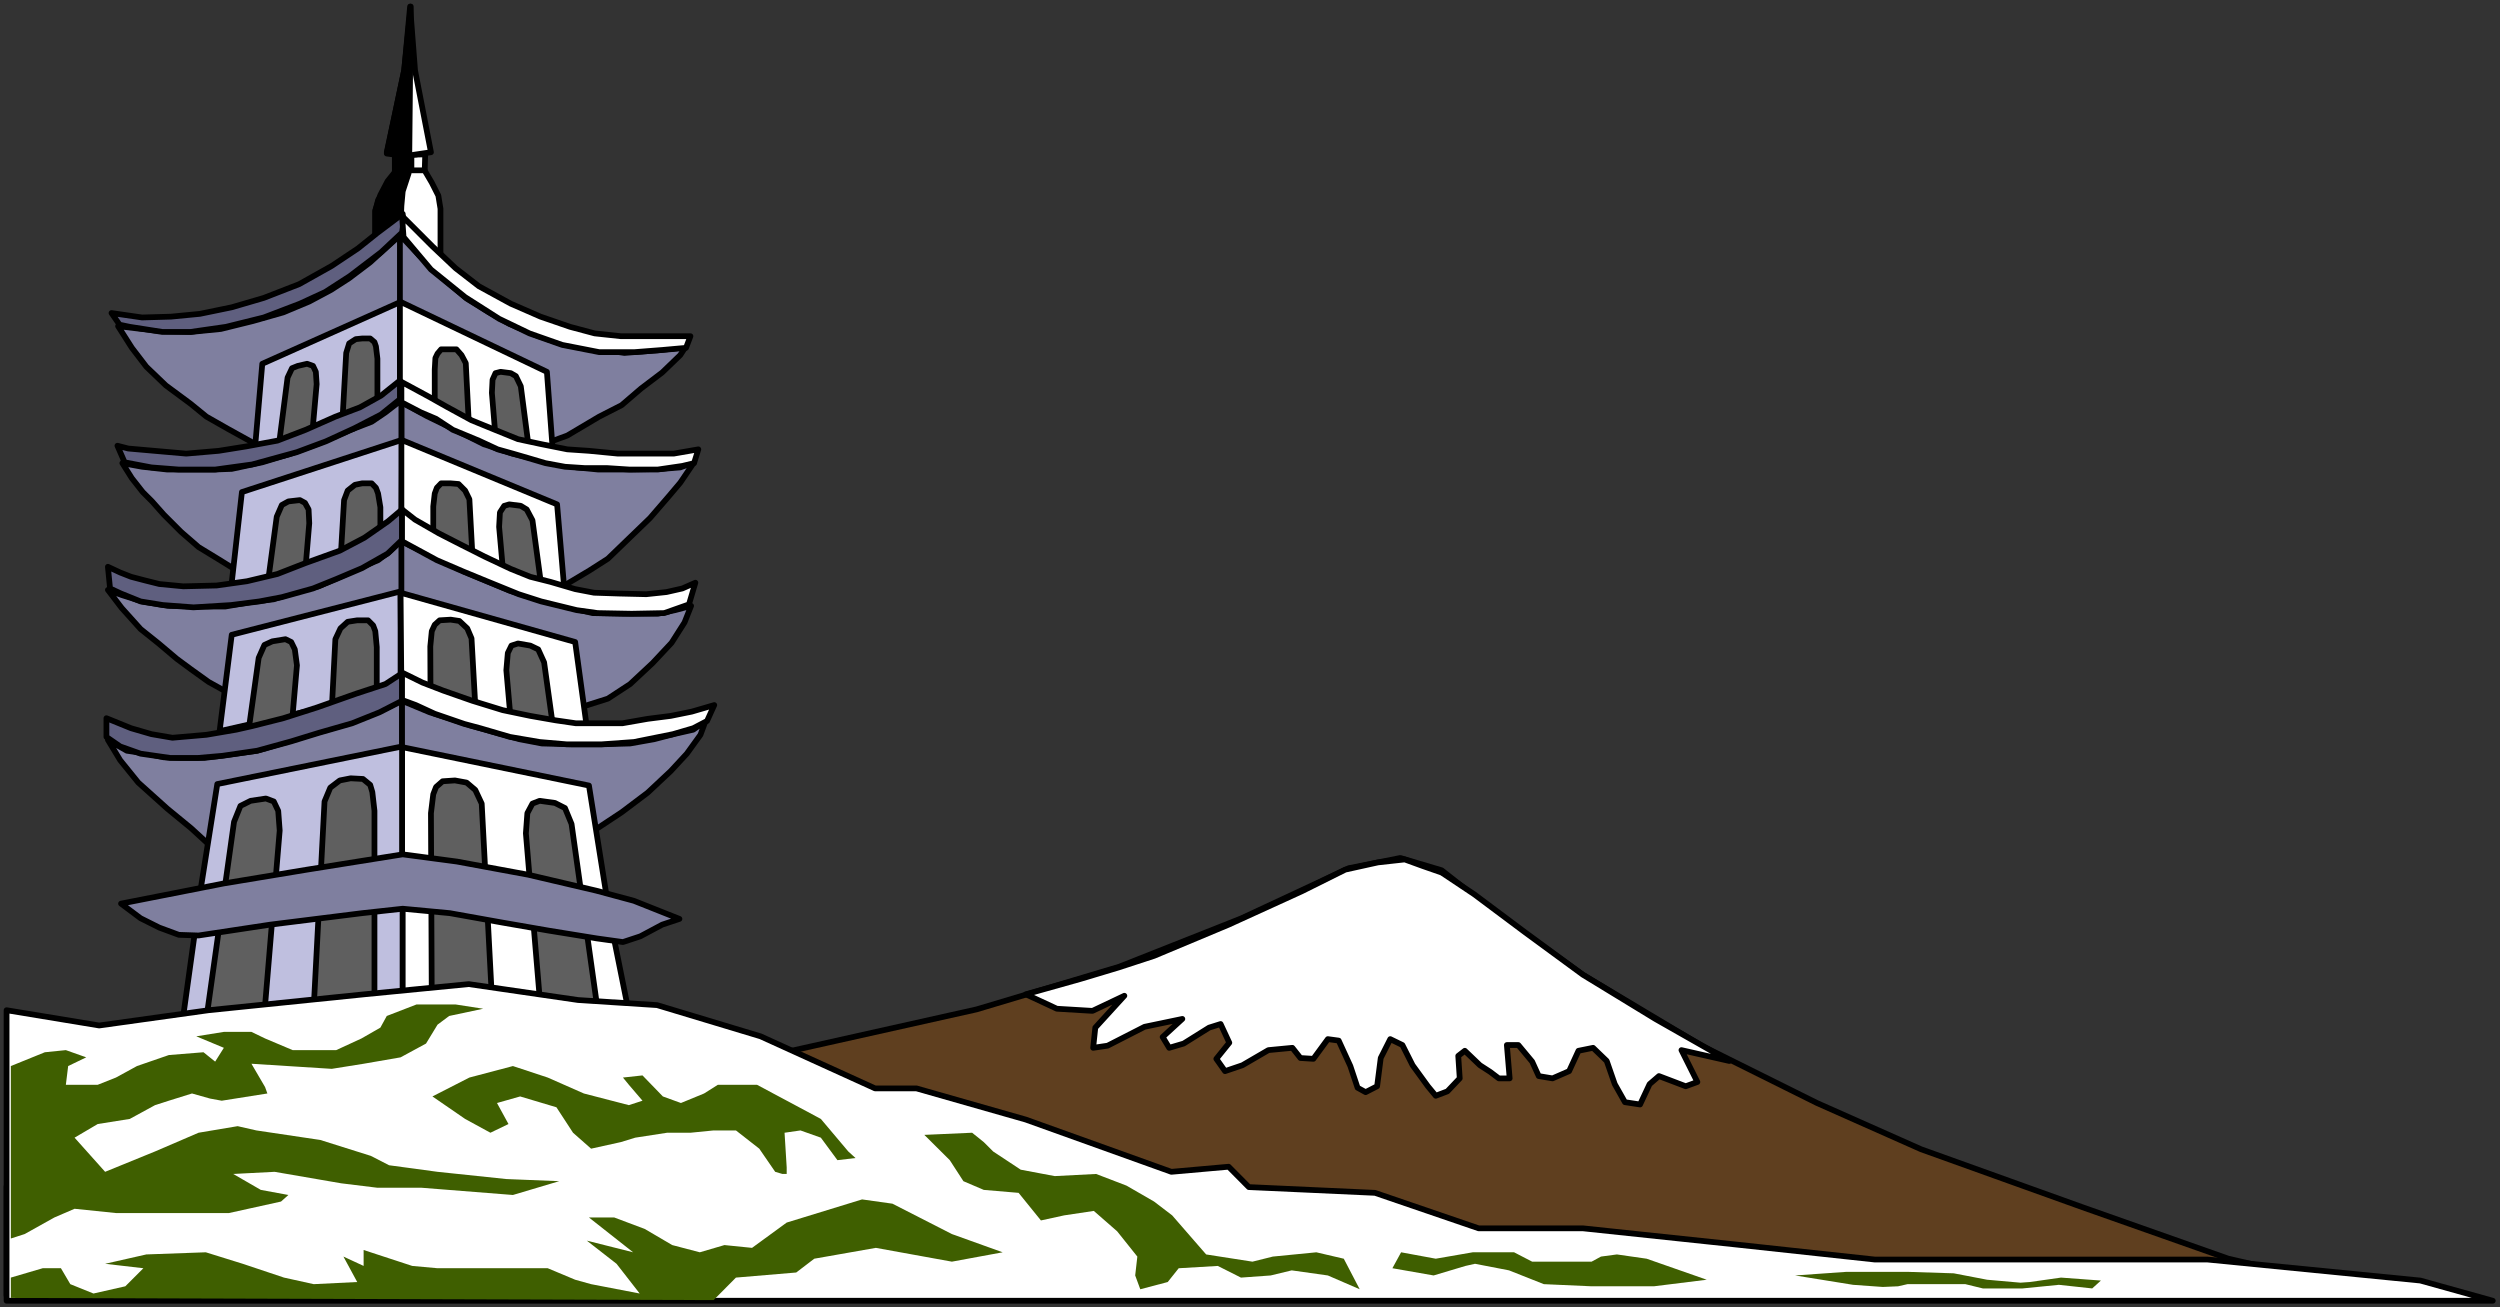 <?xml version="1.0" encoding="UTF-8" standalone="no"?>
<svg
   xmlns:ooo="http://xml.openoffice.org/svg/export"
   xmlns:dc="http://purl.org/dc/elements/1.1/"
   xmlns:cc="http://creativecommons.org/ns#"
   xmlns:rdf="http://www.w3.org/1999/02/22-rdf-syntax-ns#"
   xmlns:svg="http://www.w3.org/2000/svg"
   xmlns="http://www.w3.org/2000/svg"
   xmlns:sodipodi="http://sodipodi.sourceforge.net/DTD/sodipodi-0.dtd"
   xmlns:inkscape="http://www.inkscape.org/namespaces/inkscape"
   version="1.2"
   width="152.22mm"
   height="79.6mm"
   viewBox="0 0 15222 7960"
   preserveAspectRatio="xMidYMid"
   xml:space="preserve"
   id="svg291"
   sodipodi:docname="mntfuji.svg"
   style="fill-rule:evenodd;stroke-width:28.222;stroke-linejoin:round"
   inkscape:version="0.92.5 (2060ec1f9f, 2020-04-08)"><rect x="0" y="0" width="15222" height="7960" fill="#333333" stroke="none"/><sodipodi:namedview
   pagecolor="#ffffff"
   bordercolor="#666666"
   borderopacity="1"
   objecttolerance="10"
   gridtolerance="10"
   guidetolerance="10"
   inkscape:pageopacity="0"
   inkscape:pageshadow="2"
   inkscape:window-width="664"
   inkscape:window-height="487"
   id="namedview293"
   showgrid="false"
   inkscape:zoom="0.2102413"
   inkscape:cx="287.65984"
   inkscape:cy="150.42519"
   inkscape:window-x="0"
   inkscape:window-y="0"
   inkscape:window-maximized="0"
   inkscape:current-layer="svg291" />
 <defs
   class="ClipPathGroup"
   id="defs8">
  <clipPath
   id="presentation_clip_path"
   clipPathUnits="userSpaceOnUse">
   <rect
   x="0"
   y="0"
   width="21000"
   height="29700"
   id="rect2" />
  </clipPath>
  <clipPath
   id="presentation_clip_path_shrink"
   clipPathUnits="userSpaceOnUse">
   <rect
   x="21"
   y="29"
   width="20958"
   height="29641"
   id="rect5" />
  </clipPath>
 </defs>
 <defs
   class="TextShapeIndex"
   id="defs12">
  <g
   ooo:slide="id1"
   ooo:id-list="id3"
   id="g10" />
 </defs>
 <defs
   class="EmbeddedBulletChars"
   id="defs44">
  <g
   id="bullet-char-template-57356"
   transform="matrix(4.8828125e-4,0,0,-4.8828125e-4,0,0)">
   <path
   d="M 580,1141 1163,571 580,0 -4,571 Z"
   id="path14"
   inkscape:connector-curvature="0" />
  </g>
  <g
   id="bullet-char-template-57354"
   transform="matrix(4.8828125e-4,0,0,-4.8828125e-4,0,0)">
   <path
   d="M 8,1128 H 1137 V 0 H 8 Z"
   id="path17"
   inkscape:connector-curvature="0" />
  </g>
  <g
   id="bullet-char-template-10146"
   transform="matrix(4.8828125e-4,0,0,-4.8828125e-4,0,0)">
   <path
   d="M 174,0 602,739 174,1481 1456,739 Z M 1358,739 309,1346 659,739 Z"
   id="path20"
   inkscape:connector-curvature="0" />
  </g>
  <g
   id="bullet-char-template-10132"
   transform="matrix(4.8828125e-4,0,0,-4.8828125e-4,0,0)">
   <path
   d="M 2015,739 1276,0 H 717 l 543,543 H 174 v 393 h 1086 l -543,545 h 557 z"
   id="path23"
   inkscape:connector-curvature="0" />
  </g>
  <g
   id="bullet-char-template-10007"
   transform="matrix(4.8828125e-4,0,0,-4.8828125e-4,0,0)">
   <path
   d="m 0,-2 c -7,16 -16,29 -25,39 l 381,530 c -94,256 -141,385 -141,387 0,25 13,38 40,38 9,0 21,-2 34,-5 21,4 42,12 65,25 l 27,-13 111,-251 280,301 64,-25 24,25 c 21,-10 41,-24 62,-43 C 886,937 835,863 770,784 769,783 710,716 594,584 L 774,223 c 0,-27 -21,-55 -63,-84 l 16,-20 C 717,90 699,76 672,76 641,76 570,178 457,381 L 164,-76 c -22,-34 -53,-51 -92,-51 -42,0 -63,17 -64,51 -7,9 -10,24 -10,44 0,9 1,19 2,30 z"
   id="path26"
   inkscape:connector-curvature="0" />
  </g>
  <g
   id="bullet-char-template-10004"
   transform="matrix(4.8828125e-4,0,0,-4.8828125e-4,0,0)">
   <path
   d="M 285,-33 C 182,-33 111,30 74,156 52,228 41,333 41,471 c 0,78 14,145 41,201 34,71 87,106 158,106 53,0 88,-31 106,-94 l 23,-176 c 8,-64 28,-97 59,-98 l 735,706 c 11,11 33,17 66,17 42,0 63,-15 63,-46 V 965 c 0,-36 -10,-64 -30,-84 L 442,47 C 390,-6 338,-33 285,-33 Z"
   id="path29"
   inkscape:connector-curvature="0" />
  </g>
  <g
   id="bullet-char-template-9679"
   transform="matrix(4.8828125e-4,0,0,-4.8828125e-4,0,0)">
   <path
   d="M 813,0 C 632,0 489,54 383,161 276,268 223,411 223,592 c 0,181 53,324 160,431 106,107 249,161 430,161 179,0 323,-54 432,-161 108,-107 162,-251 162,-431 0,-180 -54,-324 -162,-431 C 1136,54 992,0 813,0 Z"
   id="path32"
   inkscape:connector-curvature="0" />
  </g>
  <g
   id="bullet-char-template-8226"
   transform="matrix(4.8828125e-4,0,0,-4.8828125e-4,0,0)">
   <path
   d="m 346,457 c -73,0 -137,26 -191,78 -54,51 -81,114 -81,188 0,73 27,136 81,188 54,52 118,78 191,78 73,0 134,-26 185,-79 51,-51 77,-114 77,-187 0,-75 -25,-137 -76,-188 -50,-52 -112,-78 -186,-78 z"
   id="path35"
   inkscape:connector-curvature="0" />
  </g>
  <g
   id="bullet-char-template-8211"
   transform="matrix(4.8828125e-4,0,0,-4.8828125e-4,0,0)">
   <path
   d="M -4,459 H 1135 V 606 H -4 Z"
   id="path38"
   inkscape:connector-curvature="0" />
  </g>
  <g
   id="bullet-char-template-61548"
   transform="matrix(4.8828125e-4,0,0,-4.8828125e-4,0,0)">
   <path
   d="m 173,740 c 0,163 58,303 173,419 116,115 255,173 419,173 163,0 302,-58 418,-173 116,-116 174,-256 174,-419 0,-163 -58,-303 -174,-418 C 1067,206 928,148 765,148 601,148 462,206 346,322 231,437 173,577 173,740 Z"
   id="path41"
   inkscape:connector-curvature="0" />
  </g>
 </defs>
 <g
   id="g49"
   transform="translate(-2889,-10870)">
  <g
   id="id2"
   class="Master_Slide">
   <g
   id="bg-id2"
   class="Background" />
   <g
   id="bo-id2"
   class="BackgroundObjects" />
  </g>
 </g>
 <g
   class="SlideGroup"
   id="g289"
   transform="translate(-2889,-10870)">
  <g
   id="g287">
   <g
   id="container-id1">
    <g
   id="id1"
   class="Slide"
   clip-path="url(#presentation_clip_path)">
     <g
   class="Page"
   id="g283">
      <g
   class="Graphic"
   id="g281">
       <g
   id="id3">
        <rect
   class="BoundingBox"
   x="2889"
   y="10870"
   width="15222"
   height="7960"
   id="rect51"
   style="fill:none;stroke:none" />
        <defs
   id="defs56">
         <clipPath
   id="clip_path_1"
   clipPathUnits="userSpaceOnUse">
          <path
   d="m 2893,10879 h 15212 v 7950 H 2893 Z"
   id="path53"
   inkscape:connector-curvature="0" />
         </clipPath>
        </defs>
        <g
   clip-path="url(#clip_path_1)"
   id="g278">
         <path
   d="m 5293,11814 185,-4 -4,132 -181,5 z"
   id="path58"
   inkscape:connector-curvature="0"
   style="fill:#ffffff;stroke:none" />
         <path
   d="m 5293,11814 185,-4 -4,132 -181,5 z"
   id="path60"
   inkscape:connector-curvature="0"
   style="fill:none;stroke:#000000;stroke-width:35;stroke-linecap:round;stroke-linejoin:round" />
         <path
   d="m 5297,11819 h 97 v 88 h -92 z"
   id="path62"
   inkscape:connector-curvature="0"
   style="fill:#000000;stroke:none" />
         <path
   d="m 5297,11819 h 97 v 88 h -92 z"
   id="path64"
   inkscape:connector-curvature="0"
   style="fill:none;stroke:#000000;stroke-width:35;stroke-linecap:round;stroke-linejoin:round" />
         <path
   d="m 5244,11797 93,26 176,-26 -97,-499 -30,-388 -36,388 z"
   id="path66"
   inkscape:connector-curvature="0"
   style="fill:#ffffff;stroke:none" />
         <path
   d="m 5244,11797 93,26 176,-26 -97,-499 -30,-388 -36,388 z"
   id="path68"
   inkscape:connector-curvature="0"
   style="fill:none;stroke:#000000;stroke-width:35;stroke-linecap:round;stroke-linejoin:round" />
         <path
   d="m 5390,10910 -40,388 -106,507 137,18 z"
   id="path70"
   inkscape:connector-curvature="0"
   style="fill:#000000;stroke:none" />
         <path
   d="m 5390,10910 -40,388 -106,507 137,18 z"
   id="path72"
   inkscape:connector-curvature="0"
   style="fill:none;stroke:#000000;stroke-width:35;stroke-linecap:round;stroke-linejoin:round" />
         <path
   d="m 5174,12476 v -326 l 31,-93 44,-84 53,-66 h 172 l 44,75 40,79 13,80 v 335 z"
   id="path74"
   inkscape:connector-curvature="0"
   style="fill:#ffffff;stroke:none" />
         <path
   d="m 5174,12476 v -326 l 31,-93 44,-84 53,-66 h 172 l 44,75 40,79 13,80 v 335 z"
   id="path76"
   inkscape:connector-curvature="0"
   style="fill:none;stroke:#000000;stroke-width:35;stroke-linecap:round;stroke-linejoin:round" />
         <path
   d="m 5377,11925 -36,110 -8,88 -5,132 v 221 h -154 v -318 l 17,-70 49,-80 66,-88 z"
   id="path78"
   inkscape:connector-curvature="0"
   style="fill:#000000;stroke:none" />
         <path
   d="m 5377,11925 -36,110 -8,88 -5,132 v 221 h -154 v -318 l 17,-70 49,-80 66,-88 z"
   id="path80"
   inkscape:connector-curvature="0"
   style="fill:none;stroke:#000000;stroke-width:35;stroke-linecap:round;stroke-linejoin:round" />
         <path
   d="m 3608,12856 84,132 88,115 119,114 150,111 97,79 132,75 168,93 119,57 168,35 163,14 437,9 v -1395 l -93,84 -97,88 -128,97 -110,71 -133,71 -158,66 -186,53 -194,48 -181,18 -194,-5 z"
   id="path82"
   inkscape:connector-curvature="0"
   style="fill:#7f7f9f;stroke:none" />
         <path
   d="m 3608,12856 84,132 88,115 119,114 150,111 97,79 132,75 168,93 119,57 168,35 163,14 437,9 v -1395 l -93,84 -97,88 -128,97 -110,71 -133,71 -158,66 -186,53 -194,48 -181,18 -194,-5 z"
   id="path84"
   inkscape:connector-curvature="0"
   style="fill:none;stroke:#000000;stroke-width:35;stroke-linecap:round;stroke-linejoin:round" />
         <path
   d="m 5324,12300 v 1390 l 225,-23 300,-35 313,-44 181,-66 194,-115 137,-70 119,-102 128,-97 110,-106 31,-48 -146,17 -225,18 -212,-31 -154,-18 -168,-57 -167,-71 -124,-70 -136,-84 -146,-124 -141,-136 z"
   id="path86"
   inkscape:connector-curvature="0"
   style="fill:#7f7f9f;stroke:none" />
         <path
   d="m 5324,12300 v 1390 l 225,-23 300,-35 313,-44 181,-66 194,-115 137,-70 119,-102 128,-97 110,-106 31,-48 -146,17 -225,18 -212,-31 -154,-18 -168,-57 -167,-71 -124,-70 -136,-84 -146,-124 -141,-136 z"
   id="path88"
   inkscape:connector-curvature="0"
   style="fill:none;stroke:#000000;stroke-width:35;stroke-linecap:round;stroke-linejoin:round" />
         <path
   d="m 4486,13085 838,-375 v 684 l -896,362 z"
   id="path90"
   inkscape:connector-curvature="0"
   style="fill:#bfbfdf;stroke:none" />
         <path
   d="m 4486,13085 838,-375 v 684 l -896,362 z"
   id="path92"
   inkscape:connector-curvature="0"
   style="fill:none;stroke:#000000;stroke-width:35;stroke-linecap:round;stroke-linejoin:round" />
         <path
   d="m 5324,12706 v 692 l 944,393 -49,-657 z"
   id="path94"
   inkscape:connector-curvature="0"
   style="fill:#ffffff;stroke:none" />
         <path
   d="m 5324,12706 v 692 l 944,393 -49,-657 z"
   id="path96"
   inkscape:connector-curvature="0"
   style="fill:none;stroke:#000000;stroke-width:35;stroke-linecap:round;stroke-linejoin:round" />
         <path
   d="m 4543,13923 97,-754 27,-57 35,-14 57,-13 36,13 17,36 5,75 -62,697 z"
   id="path98"
   inkscape:connector-curvature="0"
   style="fill:#5f5f5f;stroke:none" />
         <path
   d="m 4543,13923 97,-754 27,-57 35,-14 57,-13 36,13 17,36 5,75 -62,697 z"
   id="path100"
   inkscape:connector-curvature="0"
   style="fill:none;stroke:#000000;stroke-width:35;stroke-linecap:round;stroke-linejoin:round" />
         <path
   d="m 4953,13804 44,-785 18,-58 40,-26 39,-4 h 49 l 26,22 9,26 9,75 v 737 z"
   id="path102"
   inkscape:connector-curvature="0"
   style="fill:#5f5f5f;stroke:none" />
         <path
   d="m 4953,13804 44,-785 18,-58 40,-26 39,-4 h 49 l 26,22 9,26 9,75 v 737 z"
   id="path104"
   inkscape:connector-curvature="0"
   style="fill:none;stroke:#000000;stroke-width:35;stroke-linecap:round;stroke-linejoin:round" />
         <path
   d="m 6157,13968 -97,-746 -30,-62 -31,-18 -62,-8 -31,8 -18,40 -4,80 57,692 z"
   id="path106"
   inkscape:connector-curvature="0"
   style="fill:#5f5f5f;stroke:none" />
         <path
   d="m 6157,13968 -97,-746 -30,-62 -31,-18 -62,-8 -31,8 -18,40 -4,80 57,692 z"
   id="path108"
   inkscape:connector-curvature="0"
   style="fill:none;stroke:#000000;stroke-width:35;stroke-linecap:round;stroke-linejoin:round" />
         <path
   d="m 5765,13875 -40,-794 -26,-49 -31,-35 h -44 -49 l -22,26 -13,27 -4,70 v 733 z"
   id="path110"
   inkscape:connector-curvature="0"
   style="fill:#5f5f5f;stroke:none" />
         <path
   d="m 5765,13875 -40,-794 -26,-49 -31,-35 h -44 -49 l -22,26 -13,27 -4,70 v 733 z"
   id="path112"
   inkscape:connector-curvature="0"
   style="fill:none;stroke:#000000;stroke-width:35;stroke-linecap:round;stroke-linejoin:round" />
         <path
   d="m 5337,12286 9,-66 -5,-48 -158,119 -115,92 -159,106 -198,111 -216,84 -195,57 -194,40 -176,17 -176,5 -186,-27 49,71 62,13 198,31 h 172 l 216,-31 230,-57 220,-84 154,-71 150,-97 190,-145 z"
   id="path114"
   inkscape:connector-curvature="0"
   style="fill:#5f5f7f;stroke:none" />
         <path
   d="m 5337,12286 9,-66 -5,-48 -158,119 -115,92 -159,106 -198,111 -216,84 -195,57 -194,40 -176,17 -176,5 -186,-27 49,71 62,13 198,31 h 172 l 216,-31 230,-57 220,-84 154,-71 150,-97 190,-145 z"
   id="path116"
   inkscape:connector-curvature="0"
   style="fill:none;stroke:#000000;stroke-width:35;stroke-linecap:round;stroke-linejoin:round" />
         <path
   d="m 5663,12503 142,110 194,106 181,79 180,62 150,40 159,17 h 282 142 l -27,71 -145,13 -168,13 h -216 l -225,-44 -199,-70 -185,-89 -207,-132 -208,-168 -167,-198 -9,-128 185,185 z"
   id="path118"
   inkscape:connector-curvature="0"
   style="fill:#ffffff;stroke:none" />
         <path
   d="m 5663,12503 142,110 194,106 181,79 180,62 150,40 159,17 h 282 142 l -27,71 -145,13 -168,13 h -216 l -225,-44 -199,-70 -185,-89 -207,-132 -208,-168 -167,-198 -9,-128 185,185 z"
   id="path120"
   inkscape:connector-curvature="0"
   style="fill:none;stroke:#000000;stroke-width:35;stroke-linecap:round;stroke-linejoin:round" />
         <path
   d="m 5333,13319 154,84 172,84 176,88 173,57 167,40 225,44 132,13 h 190 l 199,-4 110,-9 84,-31 -84,124 -71,84 -114,132 -142,137 -114,110 -111,71 -163,97 -229,83 -238,53 -261,36 h -255 z"
   id="path122"
   inkscape:connector-curvature="0"
   style="fill:#7f7f9f;stroke:none" />
         <path
   d="m 5333,13319 154,84 172,84 176,88 173,57 167,40 225,44 132,13 h 190 l 199,-4 110,-9 84,-31 -84,124 -71,84 -114,132 -142,137 -114,110 -111,71 -163,97 -229,83 -238,53 -261,36 h -255 z"
   id="path124"
   inkscape:connector-curvature="0"
   style="fill:none;stroke:#000000;stroke-width:35;stroke-linecap:round;stroke-linejoin:round" />
         <path
   d="m 3634,13690 58,92 66,84 57,57 71,80 106,106 106,92 123,75 150,93 150,71 199,53 185,48 247,49 181,22 v -1306 l -97,75 -84,57 -137,53 -185,79 -168,62 -176,53 -186,40 -110,4 h -137 -145 l -154,-17 z"
   id="path126"
   inkscape:connector-curvature="0"
   style="fill:#7f7f9f;stroke:none" />
         <path
   d="m 3634,13690 58,92 66,84 57,57 71,80 106,106 106,92 123,75 150,93 150,71 199,53 185,48 247,49 181,22 v -1306 l -97,75 -84,57 -137,53 -185,79 -168,62 -176,53 -186,40 -110,4 h -137 -145 l -154,-17 z"
   id="path128"
   inkscape:connector-curvature="0"
   style="fill:none;stroke:#000000;stroke-width:35;stroke-linecap:round;stroke-linejoin:round" />
         <path
   d="m 4362,13866 -70,622 1041,-269 4,-671 z"
   id="path130"
   inkscape:connector-curvature="0"
   style="fill:#bfbfdf;stroke:none" />
         <path
   d="m 4362,13866 -70,622 1041,-269 4,-671 z"
   id="path132"
   inkscape:connector-curvature="0"
   style="fill:none;stroke:#000000;stroke-width:35;stroke-linecap:round;stroke-linejoin:round" />
         <path
   d="m 5333,13548 v 667 l 1005,397 -57,-671 z"
   id="path134"
   inkscape:connector-curvature="0"
   style="fill:#ffffff;stroke:none" />
         <path
   d="m 5333,13548 v 667 l 1005,397 -57,-671 z"
   id="path136"
   inkscape:connector-curvature="0"
   style="fill:none;stroke:#000000;stroke-width:35;stroke-linecap:round;stroke-linejoin:round" />
         <path
   d="m 5324,13187 -115,92 -128,71 -150,57 -181,80 -172,66 -189,35 -168,27 -198,17 -194,-17 -159,-14 -66,-17 44,101 163,31 167,13 h 221 l 225,-31 273,-75 177,-66 172,-79 163,-84 115,-93 z"
   id="path138"
   inkscape:connector-curvature="0"
   style="fill:#5f5f7f;stroke:none" />
         <path
   d="m 5324,13187 -115,92 -128,71 -150,57 -181,80 -172,66 -189,35 -168,27 -198,17 -194,-17 -159,-14 -66,-17 44,101 163,31 167,13 h 221 l 225,-31 273,-75 177,-66 172,-79 163,-84 115,-93 z"
   id="path140"
   inkscape:connector-curvature="0"
   style="fill:none;stroke:#000000;stroke-width:35;stroke-linecap:round;stroke-linejoin:round" />
         <path
   d="m 5333,13195 v 124 l 119,62 92,39 102,67 159,66 114,53 93,26 93,27 105,31 119,22 120,8 h 136 l 137,9 h 172 l 150,-22 71,-17 26,-84 -150,26 h -132 -102 -106 l -176,-17 -132,-9 -155,-31 -145,-31 -141,-57 -142,-58 -154,-84 -101,-57 z"
   id="path142"
   inkscape:connector-curvature="0"
   style="fill:#ffffff;stroke:none" />
         <path
   d="m 5333,13195 v 124 l 119,62 92,39 102,67 159,66 114,53 93,26 93,27 105,31 119,22 120,8 h 136 l 137,9 h 172 l 150,-22 71,-17 26,-84 -150,26 h -132 -102 -106 l -176,-17 -132,-9 -155,-31 -145,-31 -141,-57 -142,-58 -154,-84 -101,-57 z"
   id="path144"
   inkscape:connector-curvature="0"
   style="fill:none;stroke:#000000;stroke-width:35;stroke-linecap:round;stroke-linejoin:round" />
         <path
   d="m 4076,16544 -75,539 1340,-111 v -639 z"
   id="path146"
   inkscape:connector-curvature="0"
   style="fill:#bfbfdf;stroke:none" />
         <path
   d="m 4076,16544 -75,539 1340,-111 v -639 z"
   id="path148"
   inkscape:connector-curvature="0"
   style="fill:none;stroke:#000000;stroke-width:35;stroke-linecap:round;stroke-linejoin:round" />
         <path
   d="m 4459,14872 115,-856 31,-71 40,-22 70,-8 31,17 22,40 4,84 -66,790 z"
   id="path150"
   inkscape:connector-curvature="0"
   style="fill:#5f5f5f;stroke:none" />
         <path
   d="m 4459,14872 115,-856 31,-71 40,-22 70,-8 31,17 22,40 4,84 -66,790 z"
   id="path152"
   inkscape:connector-curvature="0"
   style="fill:none;stroke:#000000;stroke-width:35;stroke-linecap:round;stroke-linejoin:round" />
         <path
   d="m 4931,14815 53,-900 22,-58 44,-35 44,-9 h 58 l 26,27 13,35 14,84 v 838 z"
   id="path154"
   inkscape:connector-curvature="0"
   style="fill:#5f5f5f;stroke:none" />
         <path
   d="m 4931,14815 53,-900 22,-58 44,-35 44,-9 h 58 l 26,27 13,35 14,84 v 838 z"
   id="path156"
   inkscape:connector-curvature="0"
   style="fill:none;stroke:#000000;stroke-width:35;stroke-linecap:round;stroke-linejoin:round" />
         <path
   d="m 6246,14890 -115,-852 -35,-66 -36,-22 -70,-9 -31,9 -26,40 -5,88 71,794 z"
   id="path158"
   inkscape:connector-curvature="0"
   style="fill:#5f5f5f;stroke:none" />
         <path
   d="m 6246,14890 -115,-852 -35,-66 -36,-22 -70,-9 -31,9 -26,40 -5,88 71,794 z"
   id="path160"
   inkscape:connector-curvature="0"
   style="fill:none;stroke:#000000;stroke-width:35;stroke-linecap:round;stroke-linejoin:round" />
         <path
   d="m 5796,14815 -49,-905 -26,-53 -40,-40 -48,-4 h -58 l -26,27 -13,35 -9,79 v 834 z"
   id="path162"
   inkscape:connector-curvature="0"
   style="fill:#5f5f5f;stroke:none" />
         <path
   d="m 5796,14815 -49,-905 -26,-53 -40,-40 -48,-4 h -58 l -26,27 -13,35 -9,79 v 834 z"
   id="path164"
   inkscape:connector-curvature="0"
   style="fill:none;stroke:#000000;stroke-width:35;stroke-linecap:round;stroke-linejoin:round" />
         <path
   d="m 5341,16346 v 626 l 1390,128 -102,-507 z"
   id="path166"
   inkscape:connector-curvature="0"
   style="fill:#ffffff;stroke:none" />
         <path
   d="m 5341,16346 v 626 l 1390,128 -102,-507 z"
   id="path168"
   inkscape:connector-curvature="0"
   style="fill:none;stroke:#000000;stroke-width:35;stroke-linecap:round;stroke-linejoin:round" />
         <path
   d="m 3546,14462 84,110 115,128 110,88 110,93 84,62 110,79 128,71 168,97 256,66 247,48 308,27 71,-4 v -1170 l -75,71 -71,53 -105,44 -115,53 -141,62 -141,35 -133,44 -145,18 -150,26 h -155 l -194,-4 -158,-27 -124,-39 z"
   id="path170"
   inkscape:connector-curvature="0"
   style="fill:#7f7f9f;stroke:none" />
         <path
   d="m 3546,14462 84,110 115,128 110,88 110,93 84,62 110,79 128,71 168,97 256,66 247,48 308,27 71,-4 v -1170 l -75,71 -71,53 -105,44 -115,53 -141,62 -141,35 -133,44 -145,18 -150,26 h -155 l -194,-4 -158,-27 -124,-39 z"
   id="path172"
   inkscape:connector-curvature="0"
   style="fill:none;stroke:#000000;stroke-width:35;stroke-linecap:round;stroke-linejoin:round" />
         <path
   d="m 5333,14166 v 1165 h 97 l 229,-13 362,-44 278,-58 291,-92 136,-89 137,-128 115,-123 79,-124 40,-101 -97,26 -106,22 h -203 l -194,-4 -168,-40 -158,-40 -181,-57 -274,-115 -255,-123 z"
   id="path174"
   inkscape:connector-curvature="0"
   style="fill:#7f7f9f;stroke:none" />
         <path
   d="m 5333,14166 v 1165 h 97 l 229,-13 362,-44 278,-58 291,-92 136,-89 137,-128 115,-123 79,-124 40,-101 -97,26 -106,22 h -203 l -194,-4 -168,-40 -158,-40 -181,-57 -274,-115 -255,-123 z"
   id="path176"
   inkscape:connector-curvature="0"
   style="fill:none;stroke:#000000;stroke-width:35;stroke-linecap:round;stroke-linejoin:round" />
         <path
   d="m 3546,14321 75,35 66,26 84,22 88,22 146,14 203,-5 185,-26 185,-44 172,-67 208,-75 150,-79 145,-101 84,-71 v 185 l -88,84 -155,88 -158,67 -141,57 -190,53 -137,26 -172,22 -229,14 -186,-14 -136,-22 -119,-48 -67,-31 z"
   id="path178"
   inkscape:connector-curvature="0"
   style="fill:#5f5f7f;stroke:none" />
         <path
   d="m 3546,14321 75,35 66,26 84,22 88,22 146,14 203,-5 185,-26 185,-44 172,-67 208,-75 150,-79 145,-101 84,-71 v 185 l -88,84 -155,88 -158,67 -141,57 -190,53 -137,26 -172,22 -229,14 -186,-14 -136,-22 -119,-48 -67,-31 z"
   id="path180"
   inkscape:connector-curvature="0"
   style="fill:none;stroke:#000000;stroke-width:35;stroke-linecap:round;stroke-linejoin:round" />
         <path
   d="m 5337,13972 79,62 146,84 137,70 141,71 159,75 119,48 123,31 150,44 115,22 150,5 168,4 123,-13 97,-22 79,-35 -39,132 -150,53 -199,4 -207,-4 -128,-18 -216,-53 -137,-44 -194,-79 -141,-58 -163,-70 -212,-115 z"
   id="path182"
   inkscape:connector-curvature="0"
   style="fill:#ffffff;stroke:none" />
         <path
   d="m 5337,13972 79,62 146,84 137,70 141,71 159,75 119,48 123,31 150,44 115,22 150,5 168,4 123,-13 97,-22 79,-35 -39,132 -150,53 -199,4 -207,-4 -128,-18 -216,-53 -137,-44 -194,-79 -141,-58 -163,-70 -212,-115 z"
   id="path184"
   inkscape:connector-curvature="0"
   style="fill:none;stroke:#000000;stroke-width:35;stroke-linecap:round;stroke-linejoin:round" />
         <path
   d="m 4300,14735 -74,587 1102,-251 v -600 z"
   id="path186"
   inkscape:connector-curvature="0"
   style="fill:#bfbfdf;stroke:none" />
         <path
   d="m 4300,14735 -74,587 1102,-251 v -600 z"
   id="path188"
   inkscape:connector-curvature="0"
   style="fill:none;stroke:#000000;stroke-width:35;stroke-linecap:round;stroke-linejoin:round" />
         <path
   d="m 5328,14479 5,592 1142,322 -84,-614 z"
   id="path190"
   inkscape:connector-curvature="0"
   style="fill:#ffffff;stroke:none" />
         <path
   d="m 5328,14479 5,592 1142,322 -84,-614 z"
   id="path192"
   inkscape:connector-curvature="0"
   style="fill:none;stroke:#000000;stroke-width:35;stroke-linecap:round;stroke-linejoin:round" />
         <path
   d="m 4327,15860 137,-984 35,-79 48,-22 80,-13 35,17 22,45 13,97 -79,909 z"
   id="path194"
   inkscape:connector-curvature="0"
   style="fill:#5f5f5f;stroke:none" />
         <path
   d="m 4327,15860 137,-984 35,-79 48,-22 80,-13 35,17 22,45 13,97 -79,909 z"
   id="path196"
   inkscape:connector-curvature="0"
   style="fill:none;stroke:#000000;stroke-width:35;stroke-linecap:round;stroke-linejoin:round" />
         <path
   d="m 4878,15794 53,-1032 31,-66 44,-40 58,-9 h 66 l 31,31 13,35 9,97 v 967 z"
   id="path198"
   inkscape:connector-curvature="0"
   style="fill:#5f5f5f;stroke:none" />
         <path
   d="m 4878,15794 53,-1032 31,-66 44,-40 58,-9 h 66 l 31,31 13,35 9,97 v 967 z"
   id="path200"
   inkscape:connector-curvature="0"
   style="fill:none;stroke:#000000;stroke-width:35;stroke-linecap:round;stroke-linejoin:round" />
         <path
   d="m 6338,15883 -136,-980 -36,-79 -48,-23 -75,-13 -40,13 -22,45 -9,105 80,909 z"
   id="path202"
   inkscape:connector-curvature="0"
   style="fill:#5f5f5f;stroke:none" />
         <path
   d="m 6338,15883 -136,-980 -36,-79 -48,-23 -75,-13 -40,13 -22,45 -9,105 80,909 z"
   id="path204"
   inkscape:connector-curvature="0"
   style="fill:none;stroke:#000000;stroke-width:35;stroke-linecap:round;stroke-linejoin:round" />
         <path
   d="m 5818,15794 -58,-1037 -26,-61 -48,-45 -53,-8 -67,4 -30,27 -18,39 -9,93 4,953 z"
   id="path206"
   inkscape:connector-curvature="0"
   style="fill:#5f5f5f;stroke:none" />
         <path
   d="m 5818,15794 -58,-1037 -26,-61 -48,-45 -53,-8 -67,4 -30,27 -18,39 -9,93 4,953 z"
   id="path208"
   inkscape:connector-curvature="0"
   style="fill:none;stroke:#000000;stroke-width:35;stroke-linecap:round;stroke-linejoin:round" />
         <path
   d="m 3546,15375 75,124 110,136 177,159 145,119 111,102 211,141 181,71 274,35 h 313 l 194,-13 v -1117 l -75,40 -132,57 -159,58 -181,53 -185,57 -150,44 -128,18 -93,13 -101,13 h -137 l -110,-4 -102,-22 -123,-18 z"
   id="path210"
   inkscape:connector-curvature="0"
   style="fill:#7f7f9f;stroke:none" />
         <path
   d="m 3546,15375 75,124 110,136 177,159 145,119 111,102 211,141 181,71 274,35 h 313 l 194,-13 v -1117 l -75,40 -132,57 -159,58 -181,53 -185,57 -150,44 -128,18 -93,13 -101,13 h -137 l -110,-4 -102,-22 -123,-18 z"
   id="path212"
   inkscape:connector-curvature="0"
   style="fill:none;stroke:#000000;stroke-width:35;stroke-linecap:round;stroke-linejoin:round" />
         <path
   d="m 5337,15137 v 1125 h 128 l 168,-22 167,-40 190,-57 181,-62 154,-71 181,-83 168,-111 158,-119 141,-132 98,-106 83,-115 31,-84 -75,53 -119,27 -119,31 -146,26 -172,5 h -185 l -181,-5 -136,-26 -190,-53 -97,-27 -132,-44 -128,-40 z"
   id="path214"
   inkscape:connector-curvature="0"
   style="fill:#7f7f9f;stroke:none" />
         <path
   d="m 5337,15137 v 1125 h 128 l 168,-22 167,-40 190,-57 181,-62 154,-71 181,-83 168,-111 158,-119 141,-132 98,-106 83,-115 31,-84 -75,53 -119,27 -119,31 -146,26 -172,5 h -185 l -181,-5 -136,-26 -190,-53 -97,-27 -132,-44 -128,-40 z"
   id="path216"
   inkscape:connector-curvature="0"
   style="fill:none;stroke:#000000;stroke-width:35;stroke-linecap:round;stroke-linejoin:round" />
         <path
   d="m 3537,15243 150,61 124,36 128,22 207,-18 181,-31 97,-22 190,-48 207,-66 238,-84 177,-58 101,-66 v 168 l -137,70 -167,67 -199,57 -172,53 -207,57 -212,31 -150,13 h -167 l -181,-26 -124,-44 -84,-58 z"
   id="path218"
   inkscape:connector-curvature="0"
   style="fill:#5f5f7f;stroke:none" />
         <path
   d="m 3537,15243 150,61 124,36 128,22 207,-18 181,-31 97,-22 190,-48 207,-66 238,-84 177,-58 101,-66 v 168 l -137,70 -167,67 -199,57 -172,53 -207,57 -212,31 -150,13 h -167 l -181,-26 -124,-44 -84,-58 z"
   id="path220"
   inkscape:connector-curvature="0"
   style="fill:none;stroke:#000000;stroke-width:35;stroke-linecap:round;stroke-linejoin:round" />
         <path
   d="m 5337,14965 v 167 l 84,31 115,53 180,62 97,26 181,53 181,31 163,14 h 216 l 195,-14 238,-48 123,-36 84,-44 44,-97 -137,40 -128,26 -141,18 -154,27 h -154 -128 l -124,-18 -154,-27 -168,-35 -185,-57 -177,-62 -127,-49 z"
   id="path222"
   inkscape:connector-curvature="0"
   style="fill:#ffffff;stroke:none" />
         <path
   d="m 5337,14965 v 167 l 84,31 115,53 180,62 97,26 181,53 181,31 163,14 h 216 l 195,-14 238,-48 123,-36 84,-44 44,-97 -137,40 -128,26 -141,18 -154,27 h -154 -128 l -124,-18 -154,-27 -168,-35 -185,-57 -177,-62 -127,-49 z"
   id="path224"
   inkscape:connector-curvature="0"
   style="fill:none;stroke:#000000;stroke-width:35;stroke-linecap:round;stroke-linejoin:round" />
         <path
   d="m 5337,15419 v 750 l 1262,261 -124,-777 z"
   id="path226"
   inkscape:connector-curvature="0"
   style="fill:#ffffff;stroke:none" />
         <path
   d="m 5337,15419 v 750 l 1262,261 -124,-777 z"
   id="path228"
   inkscape:connector-curvature="0"
   style="fill:none;stroke:#000000;stroke-width:35;stroke-linecap:round;stroke-linejoin:round" />
         <path
   d="m 4212,15644 -106,671 1231,-150 v -750 z"
   id="path230"
   inkscape:connector-curvature="0"
   style="fill:#bfbfdf;stroke:none" />
         <path
   d="m 4212,15644 -106,671 1231,-150 v -750 z"
   id="path232"
   inkscape:connector-curvature="0"
   style="fill:none;stroke:#000000;stroke-width:35;stroke-linecap:round;stroke-linejoin:round" />
         <path
   d="m 4146,17069 168,-1195 39,-97 62,-31 93,-14 48,18 27,57 9,120 -93,1112 z"
   id="path234"
   inkscape:connector-curvature="0"
   style="fill:#5f5f5f;stroke:none" />
         <path
   d="m 4146,17069 168,-1195 39,-97 62,-31 93,-14 48,18 27,57 9,120 -93,1112 z"
   id="path236"
   inkscape:connector-curvature="0"
   style="fill:none;stroke:#000000;stroke-width:35;stroke-linecap:round;stroke-linejoin:round" />
         <path
   d="m 4799,17008 66,-1258 35,-84 58,-44 66,-13 75,4 44,36 13,44 13,114 v 1179 z"
   id="path238"
   inkscape:connector-curvature="0"
   style="fill:#5f5f5f;stroke:none" />
         <path
   d="m 4799,17008 66,-1258 35,-84 58,-44 66,-13 75,4 44,36 13,44 13,114 v 1179 z"
   id="path240"
   inkscape:connector-curvature="0"
   style="fill:none;stroke:#000000;stroke-width:35;stroke-linecap:round;stroke-linejoin:round" />
         <path
   d="m 6537,17083 -168,-1196 -40,-97 -61,-31 -93,-13 -44,17 -31,58 -9,123 93,1108 z"
   id="path242"
   inkscape:connector-curvature="0"
   style="fill:#5f5f5f;stroke:none" />
         <path
   d="m 6537,17083 -168,-1196 -40,-97 -61,-31 -93,-13 -44,17 -31,58 -9,123 93,1108 z"
   id="path244"
   inkscape:connector-curvature="0"
   style="fill:none;stroke:#000000;stroke-width:35;stroke-linecap:round;stroke-linejoin:round" />
         <path
   d="m 5888,17021 -66,-1258 -39,-83 -53,-45 -71,-13 -75,5 -40,35 -17,44 -14,115 5,1165 z"
   id="path246"
   inkscape:connector-curvature="0"
   style="fill:#5f5f5f;stroke:none" />
         <path
   d="m 5888,17021 -66,-1258 -39,-83 -53,-45 -71,-13 -75,5 -40,35 -17,44 -14,115 5,1165 z"
   id="path248"
   inkscape:connector-curvature="0"
   style="fill:none;stroke:#000000;stroke-width:35;stroke-linecap:round;stroke-linejoin:round" />
         <path
   d="m 3626,16372 626,-123 507,-84 582,-93 331,44 433,80 414,97 230,62 277,110 -105,35 -133,71 -106,35 -158,-22 -296,-48 -282,-49 -318,-57 -287,-27 -247,27 -560,70 -436,66 -120,-4 -119,-44 -114,-57 z"
   id="path250"
   inkscape:connector-curvature="0"
   style="fill:#7f7f9f;stroke:none" />
         <path
   d="m 3626,16372 626,-123 507,-84 582,-93 331,44 433,80 414,97 230,62 277,110 -105,35 -133,71 -106,35 -158,-22 -296,-48 -282,-49 -318,-57 -287,-27 -247,27 -560,70 -436,66 -120,-4 -119,-44 -114,-57 z"
   id="path252"
   inkscape:connector-curvature="0"
   style="fill:none;stroke:#000000;stroke-width:35;stroke-linecap:round;stroke-linejoin:round" />
         <path
   d="m 2929,18759 h 14953 l -574,-30 -851,-195 -887,-313 -983,-353 -635,-282 -702,-349 -723,-432 -574,-411 -286,-225 -252,-75 -313,62 -653,305 -745,295 -869,260 -1284,287 -1301,217 -1932,291 -1173,251 -216,31 z"
   id="path254"
   inkscape:connector-curvature="0"
   style="fill:#5f3f1f;stroke:none" />
         <path
   d="m 2929,18759 h 14953 l -574,-30 -851,-195 -887,-313 -983,-353 -635,-282 -702,-349 -723,-432 -574,-411 -286,-225 -252,-75 -313,62 -653,305 -745,295 -869,260 -1284,287 -1301,217 -1932,291 -1173,251 -216,31 z"
   id="path256"
   inkscape:connector-curvature="0"
   style="fill:none;stroke:#000000;stroke-width:35;stroke-linecap:round;stroke-linejoin:round" />
         <path
   d="m 9135,16924 189,88 217,13 194,-92 -177,194 -13,123 88,-13 225,-115 230,-48 -120,110 40,66 88,-26 155,-97 70,-22 53,114 -79,98 53,75 106,-36 158,-92 146,-14 49,62 79,5 88,-120 66,9 71,155 44,132 49,27 70,-36 22,-172 58,-115 74,36 62,123 93,128 48,58 71,-27 75,-79 -9,-137 40,-31 92,88 62,40 53,40 h 66 l -17,-203 h 70 l 84,101 40,88 84,14 101,-44 57,-124 89,-18 83,80 49,141 62,110 92,14 58,-124 57,-49 163,62 71,-26 -97,-194 291,66 -450,-256 -441,-269 -349,-256 -313,-234 -198,-132 -115,-40 -110,-40 -163,18 -199,44 -265,132 -445,203 -454,190 -217,71 -233,70 z"
   id="path258"
   inkscape:connector-curvature="0"
   style="fill:#ffffff;stroke:none" />
         <path
   d="m 9135,16924 189,88 217,13 194,-92 -177,194 -13,123 88,-13 225,-115 230,-48 -120,110 40,66 88,-26 155,-97 70,-22 53,114 -79,98 53,75 106,-36 158,-92 146,-14 49,62 79,5 88,-120 66,9 71,155 44,132 49,27 70,-36 22,-172 58,-115 74,36 62,123 93,128 48,58 71,-27 75,-79 -9,-137 40,-31 92,88 62,40 53,40 h 66 l -17,-203 h 70 l 84,101 40,88 84,14 101,-44 57,-124 89,-18 83,80 49,141 62,110 92,14 58,-124 57,-49 163,62 71,-26 -97,-194 291,66 -450,-256 -441,-269 -349,-256 -313,-234 -198,-132 -115,-40 -110,-40 -163,18 -199,44 -265,132 -445,203 -454,190 -217,71 -233,70 z"
   id="path260"
   inkscape:connector-curvature="0"
   style="fill:none;stroke:#000000;stroke-width:35;stroke-linecap:round;stroke-linejoin:round" />
         <path
   d="m 2929,17021 564,93 666,-93 949,-97 635,-62 666,97 481,31 630,190 697,317 h 252 l 666,190 886,318 349,-31 123,124 768,35 631,216 h 635 l 917,97 860,93 h 1072 953 l 1297,128 441,123 H 2929 Z"
   id="path262"
   inkscape:connector-curvature="0"
   style="fill:#ffffff;stroke:none" />
         <path
   d="m 2929,17021 564,93 666,-93 949,-97 635,-62 666,97 481,31 630,190 697,317 h 252 l 666,190 886,318 349,-31 123,124 768,35 631,216 h 635 l 917,97 860,93 h 1072 953 l 1297,128 441,123 H 2929 Z"
   id="path264"
   inkscape:connector-curvature="0"
   style="fill:none;stroke:#000000;stroke-width:35;stroke-linecap:round;stroke-linejoin:round" />
         <path
   d="m 2955,17361 207,-84 128,-13 124,44 -110,53 -14,114 h 194 l 111,-44 128,-70 194,-67 211,-17 71,57 53,-84 -168,-70 168,-27 h 168 l 83,40 168,71 h 265 l 154,-71 115,-66 39,-71 181,-70 h 238 l 168,26 -207,44 -71,53 -70,115 -155,84 -225,39 -194,31 -489,-31 83,142 14,39 -278,44 -71,-13 -110,-31 -141,44 -84,27 -154,84 -195,31 -141,83 186,208 304,-124 265,-114 238,-40 114,26 389,58 308,97 111,57 295,40 419,44 322,13 -282,84 -556,-44 h -269 l -220,-27 -406,-70 -252,13 168,97 168,31 -45,40 -317,70 h -102 -586 l -252,-26 -123,53 -181,101 -84,27 z"
   id="path266"
   inkscape:connector-curvature="0"
   style="fill:#3f5f00;stroke:none" />
         <path
   d="m 2955,18649 194,-57 h 111 l 57,97 141,57 194,-44 110,-110 -233,-27 251,-57 362,-13 225,70 251,84 181,40 265,-13 -84,-155 123,57 v -97 l 296,97 154,14 h 472 199 l 167,70 97,27 296,57 -141,-181 -181,-141 282,71 -269,-212 h 154 l 186,70 167,98 168,44 150,-44 168,17 211,-154 459,-141 185,26 362,185 309,111 -309,57 -463,-84 -375,66 -110,84 -367,31 -136,137 -4279,-13 z"
   id="path268"
   inkscape:connector-curvature="0"
   style="fill:#3f5f00;stroke:none" />
         <path
   d="m 5522,17546 225,-115 265,-70 212,70 220,97 274,71 83,-27 -83,-97 -36,-44 119,-13 124,128 110,40 141,-58 84,-53 h 238 l 208,111 181,97 167,198 44,40 -110,13 -101,-137 -124,-44 -97,14 13,211 v 40 h -26 l -44,-13 -97,-141 -142,-111 h -136 l -141,14 h -142 l -194,30 -88,27 -181,40 -110,-97 -101,-155 -221,-66 -141,40 70,128 -110,53 -154,-84 z"
   id="path270"
   inkscape:connector-curvature="0"
   style="fill:#3f5f00;stroke:none" />
         <path
   d="m 8517,17780 291,-13 71,57 57,57 168,111 207,39 252,-13 185,71 168,97 110,84 207,238 282,44 124,-31 265,-26 167,39 97,186 -194,-84 -220,-31 -128,31 -181,13 -141,-71 -238,14 -67,84 -167,44 -31,-84 13,-115 -123,-154 -142,-124 -180,27 -142,31 -136,-168 -212,-18 -124,-53 -83,-128 z"
   id="path272"
   inkscape:connector-curvature="0"
   style="fill:#3f5f00;stroke:none" />
         <path
   d="m 13281,18662 -366,-128 -181,-26 -97,13 -57,31 h -362 l -110,-57 h -252 l -225,39 -211,-39 -53,97 251,44 194,-58 58,-13 207,40 212,84 291,13 h 379 z"
   id="path274"
   inkscape:connector-curvature="0"
   style="fill:#3f5f00;stroke:none" />
         <path
   d="m 13819,18636 353,57 181,13 93,-4 57,-13 h 353 l 106,26 h 242 l 221,-22 203,22 53,-48 -243,-18 -190,27 -57,4 -203,-18 -203,-39 -282,-9 h -371 z"
   id="path276"
   inkscape:connector-curvature="0"
   style="fill:#3f5f00;stroke:none" />
        </g>
       </g>
      </g>
     </g>
    </g>
   </g>
  </g>
 </g>
</svg>